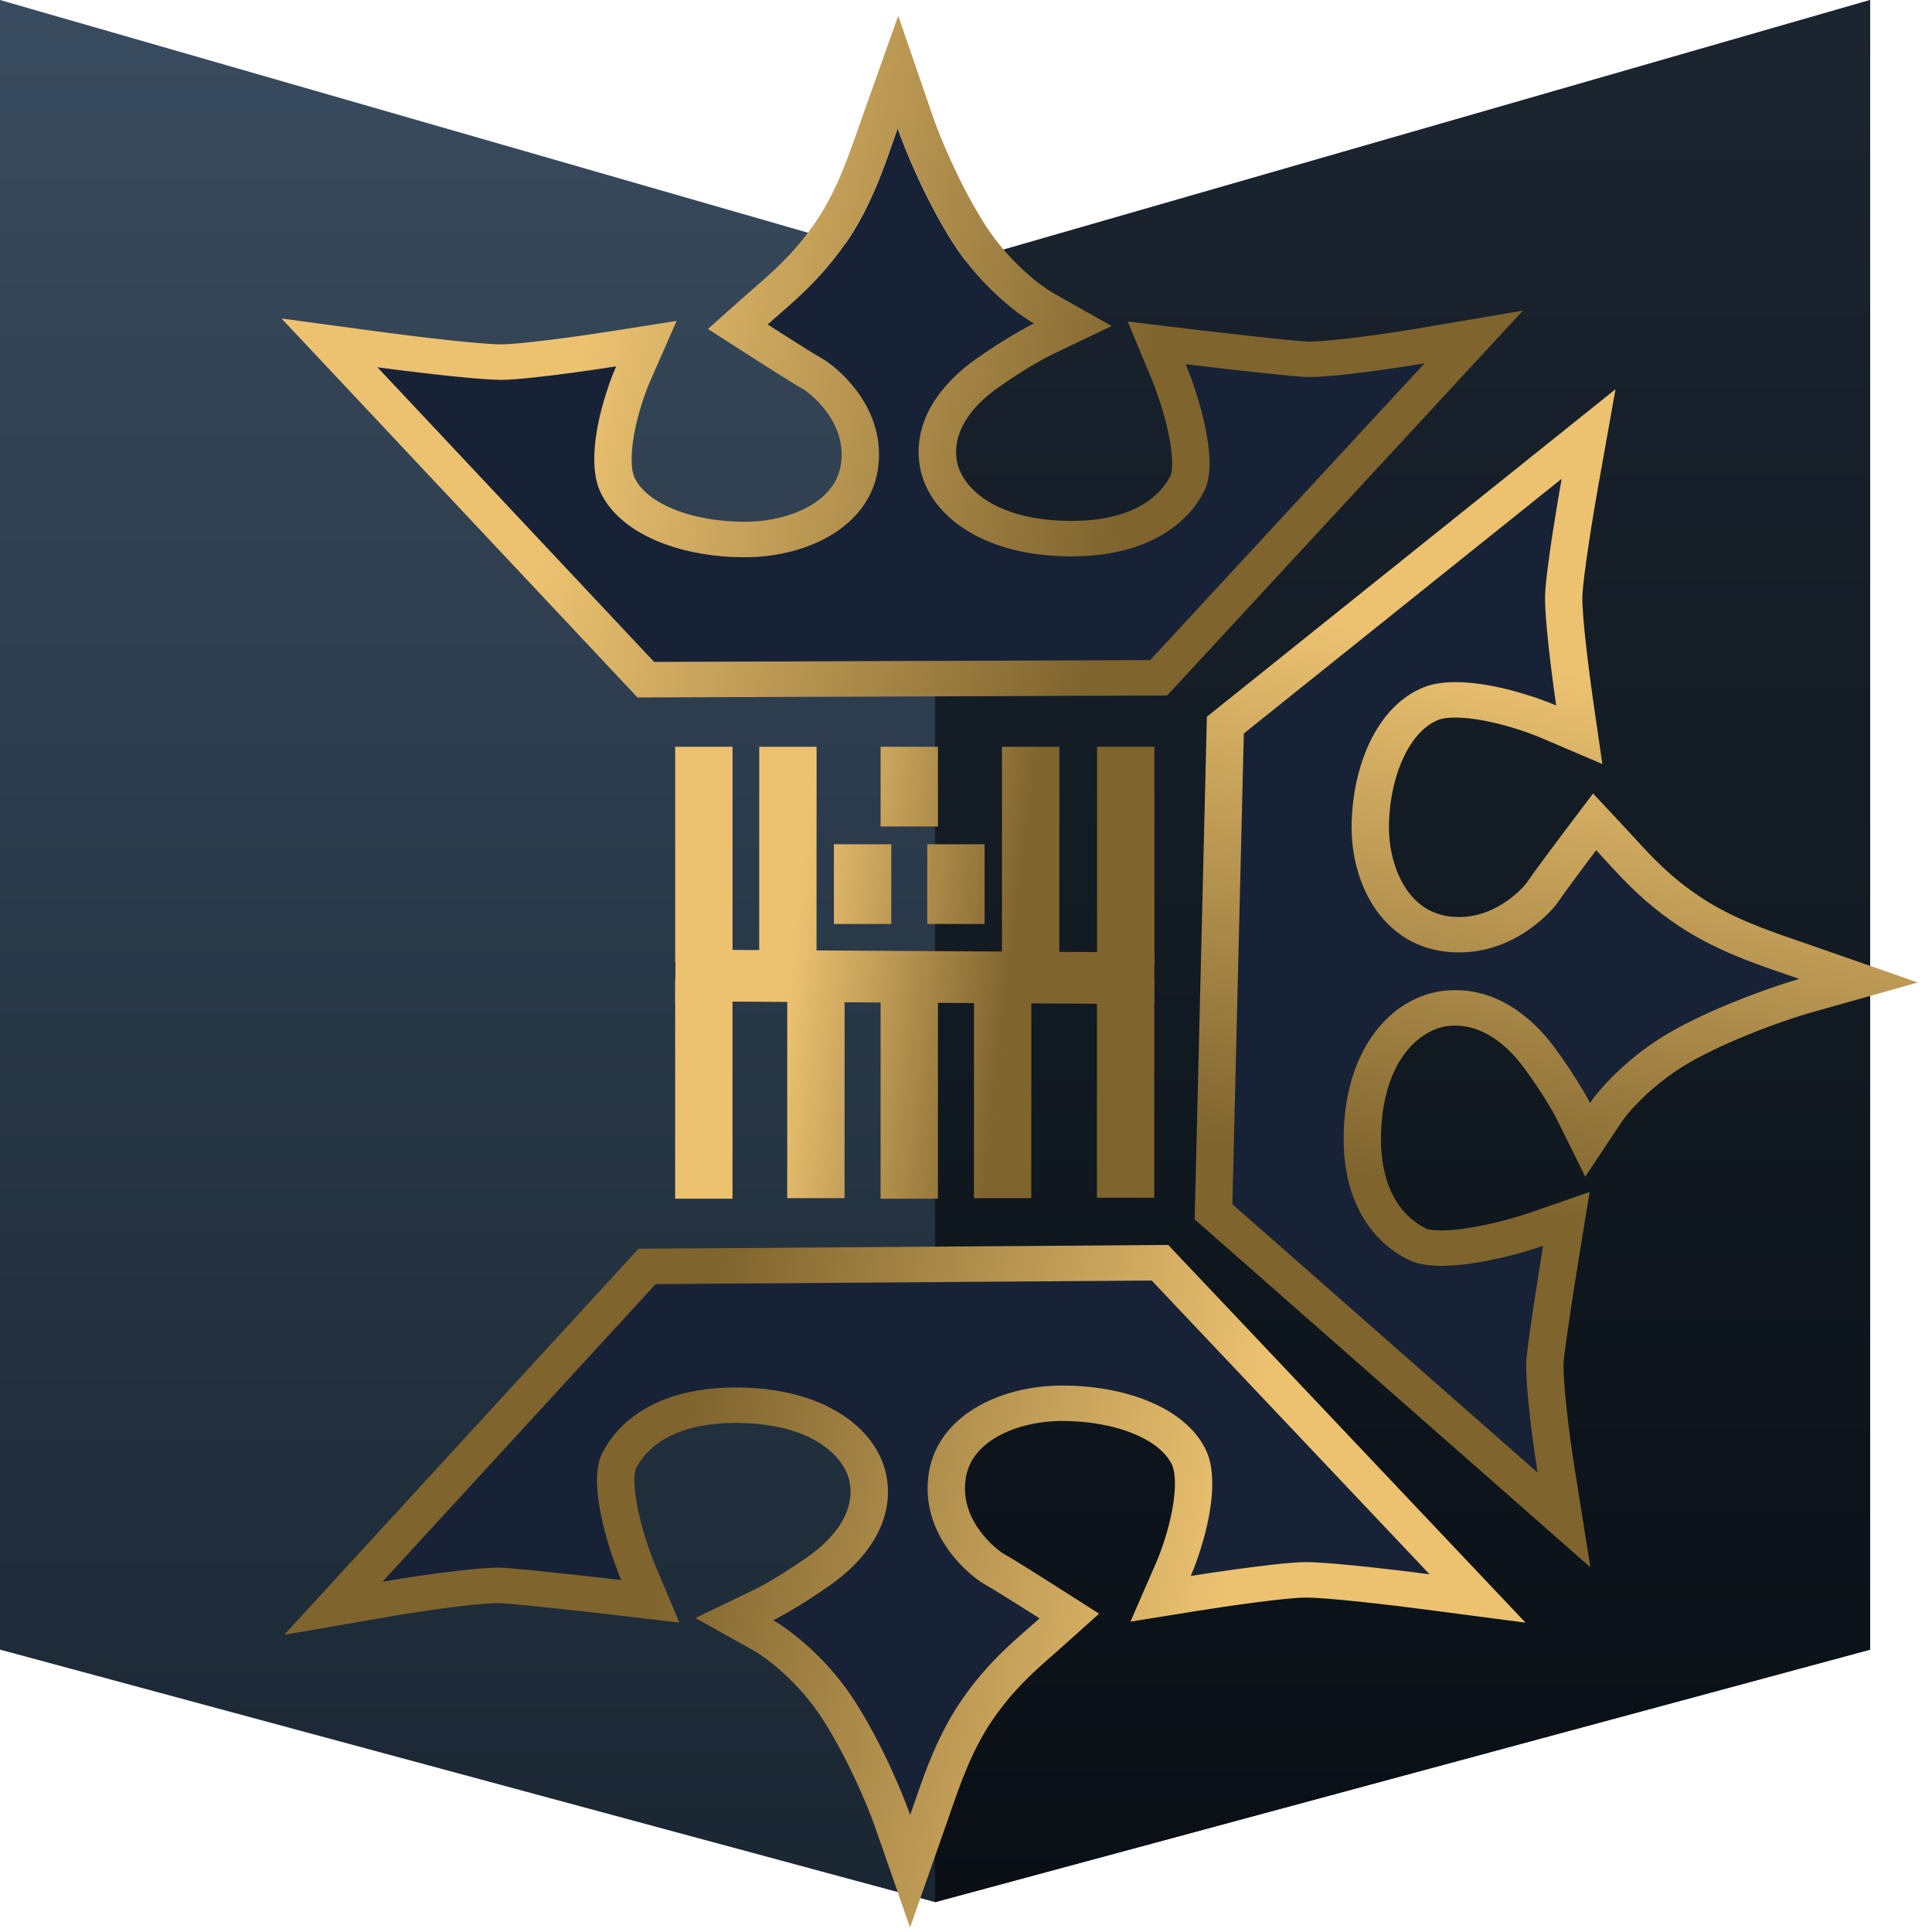 <svg width="50" height="50" viewBox="0 0 50 50" fill="none" xmlns="http://www.w3.org/2000/svg">
<path d="M0 0L24.2 6.97L48.4 0V42.692L24.2 49.227L0 42.692V0Z" fill="url(#paint0_linear_878_18766)"/>
<path d="M48.4 42.692V0L24.2 6.97V49.227L48.4 42.692Z" fill="url(#paint1_linear_878_18766)"/>
<path d="M31.894 31.164L32.19 18.982L40.415 12.391C40.278 13.159 40 14.842 39.986 15.428C39.972 16.015 40.171 17.558 40.273 18.256C39.529 17.939 37.803 17.401 36.845 17.786C35.647 18.268 35.017 19.777 34.98 21.3C34.943 22.823 35.735 24.42 37.39 24.626C39.046 24.831 40.143 23.614 40.328 23.336C40.475 23.113 41.043 22.354 41.309 22.003C41.848 22.579 42.405 23.268 43.455 23.968C44.506 24.668 45.703 25.033 46.565 25.334C46.008 25.491 44.593 25.968 43.391 26.619C42.189 27.27 41.396 28.174 41.15 28.545C41.056 28.355 40.741 27.802 40.236 27.114C39.604 26.254 38.615 25.499 37.366 25.641C36.117 25.783 34.962 26.942 34.794 28.97C34.626 30.998 35.488 32.145 36.485 32.618C37.282 32.997 39.116 32.526 39.934 32.242C39.817 32.955 39.57 34.526 39.508 35.111C39.446 35.697 39.671 37.353 39.791 38.108L31.894 31.164Z" fill="#182236"/>
<path fill-rule="evenodd" clip-rule="evenodd" d="M31.234 18.548L41.81 10.073L41.368 12.545C41.226 13.342 40.964 14.946 40.952 15.45C40.94 15.946 41.125 17.405 41.23 18.131L41.469 19.773L39.877 19.093C39.558 18.958 39.008 18.767 38.444 18.657C37.834 18.537 37.414 18.554 37.222 18.631C36.908 18.757 36.598 19.048 36.352 19.544C36.107 20.037 35.963 20.665 35.947 21.322C35.932 21.938 36.088 22.537 36.373 22.976C36.647 23.397 37.023 23.655 37.516 23.717C38.054 23.784 38.513 23.624 38.881 23.395C39.066 23.28 39.219 23.153 39.333 23.042C39.389 22.988 39.434 22.939 39.466 22.902C39.493 22.87 39.507 22.851 39.51 22.847C39.51 22.846 39.51 22.846 39.51 22.847C39.678 22.595 40.267 21.808 40.523 21.469L41.228 20.536L42.031 21.394C42.122 21.491 42.21 21.587 42.297 21.682C42.765 22.193 43.223 22.693 44.011 23.218L43.455 23.969C42.808 23.538 42.348 23.11 41.964 22.711C41.82 22.56 41.686 22.414 41.557 22.273C41.473 22.181 41.391 22.091 41.309 22.003C41.167 22.192 40.938 22.496 40.734 22.773C40.556 23.013 40.396 23.233 40.328 23.336C40.143 23.614 39.046 24.832 37.39 24.626C35.735 24.421 34.943 22.824 34.98 21.301C35.017 19.778 35.647 18.268 36.845 17.787C37.479 17.532 38.449 17.681 39.249 17.903C39.657 18.017 40.021 18.149 40.273 18.257C40.235 17.996 40.183 17.617 40.134 17.215C40.052 16.539 39.977 15.796 39.986 15.429C39.994 15.102 40.083 14.436 40.185 13.777C40.266 13.252 40.355 12.732 40.415 12.391L32.19 18.983L31.894 31.165L39.791 38.108C39.736 37.761 39.659 37.224 39.597 36.687C39.525 36.057 39.475 35.428 39.508 35.112C39.547 34.737 39.663 33.96 39.772 33.262C39.833 32.868 39.892 32.5 39.933 32.243C39.673 32.334 39.309 32.443 38.908 32.538C38.052 32.74 37.028 32.877 36.485 32.619C35.488 32.146 34.626 30.999 34.794 28.971C34.962 26.943 36.117 25.783 37.366 25.642C38.614 25.5 39.604 26.255 40.236 27.115C40.382 27.314 40.512 27.501 40.625 27.672C40.904 28.092 41.083 28.41 41.15 28.546C41.263 28.376 41.489 28.095 41.817 27.778C42.206 27.401 42.738 26.973 43.391 26.62C43.968 26.307 44.594 26.035 45.151 25.819C45.754 25.585 46.275 25.416 46.565 25.335C46.465 25.3 46.36 25.264 46.252 25.227C45.914 25.111 45.541 24.984 45.153 24.831C44.593 24.609 44.004 24.335 43.455 23.969L44.011 23.218C44.826 23.761 45.742 24.076 46.575 24.362C46.684 24.399 46.792 24.437 46.899 24.474L49.632 25.427L46.84 26.214C46.328 26.359 44.987 26.811 43.87 27.416C42.821 27.985 42.139 28.777 41.968 29.035L41.026 30.452L40.275 28.936C40.208 28.801 39.923 28.293 39.443 27.639C38.897 26.896 38.208 26.47 37.481 26.552C36.841 26.625 35.903 27.288 35.758 29.043C35.615 30.769 36.335 31.522 36.917 31.799C36.917 31.799 36.943 31.81 37.006 31.822C37.069 31.833 37.153 31.841 37.261 31.843C37.479 31.846 37.745 31.822 38.041 31.775C38.631 31.68 39.236 31.508 39.602 31.381L41.139 30.849L40.889 32.383C40.771 33.105 40.528 34.648 40.47 35.203C40.45 35.386 40.477 35.852 40.543 36.452C40.604 37.017 40.688 37.605 40.747 37.972L41.159 40.562L30.918 31.557L31.234 18.548Z" fill="url(#paint2_linear_878_18766)"/>
<path d="M29.767 17.083L16.929 17.131L9.766 9.505C10.578 9.614 12.358 9.832 12.976 9.83C13.595 9.828 15.214 9.597 15.947 9.481C15.633 10.195 15.113 11.848 15.544 12.747C16.084 13.87 17.691 14.427 19.295 14.421C20.9 14.415 22.561 13.621 22.733 12.045C22.904 10.468 21.593 9.46 21.295 9.293C21.056 9.158 20.242 8.64 19.865 8.397C20.457 7.87 21.168 7.323 21.877 6.308C22.586 5.292 22.938 4.147 23.231 3.32C23.412 3.845 23.952 5.175 24.67 6.297C25.388 7.42 26.362 8.148 26.759 8.372C26.561 8.466 25.988 8.78 25.277 9.278C24.388 9.9 23.619 10.86 23.802 12.041C23.986 13.222 25.238 14.286 27.378 14.391C29.518 14.495 30.703 13.647 31.175 12.688C31.552 11.922 31.006 10.194 30.686 9.426C31.439 9.517 33.1 9.71 33.718 9.753C34.337 9.795 36.075 9.537 36.867 9.403L29.767 17.083Z" fill="#182236"/>
<path fill-rule="evenodd" clip-rule="evenodd" d="M16.498 18.05L7.287 8.243L9.902 8.596C10.745 8.709 12.442 8.914 12.973 8.912C13.495 8.91 15.027 8.696 15.789 8.576L17.511 8.305L16.839 9.834C16.704 10.14 16.518 10.667 16.417 11.205C16.308 11.788 16.337 12.186 16.424 12.366C16.565 12.66 16.88 12.947 17.409 13.167C17.934 13.386 18.599 13.506 19.292 13.503C19.941 13.501 20.567 13.337 21.022 13.054C21.458 12.783 21.72 12.419 21.771 11.95C21.827 11.437 21.647 11.007 21.396 10.663C21.27 10.491 21.132 10.349 21.012 10.244C20.953 10.192 20.901 10.151 20.86 10.121C20.826 10.097 20.806 10.084 20.802 10.081C20.801 10.081 20.801 10.081 20.802 10.081C20.532 9.93 19.687 9.391 19.323 9.157L18.322 8.514L19.203 7.728C19.303 7.64 19.401 7.554 19.5 7.468C20.025 7.01 20.539 6.563 21.071 5.801C21.621 5.013 21.928 4.135 22.206 3.337C22.243 3.232 22.279 3.128 22.316 3.027L23.246 0.408L24.15 3.035C24.316 3.517 24.829 4.777 25.496 5.821C26.123 6.801 26.976 7.427 27.252 7.582L28.77 8.437L27.194 9.191C27.053 9.258 26.526 9.543 25.851 10.016C25.083 10.553 24.652 11.219 24.759 11.907C24.853 12.512 25.576 13.384 27.428 13.474C29.25 13.563 30.024 12.86 30.299 12.3C30.299 12.3 30.311 12.275 30.321 12.215C30.331 12.155 30.337 12.075 30.336 11.973C30.334 11.766 30.301 11.513 30.244 11.235C30.128 10.677 29.93 10.107 29.787 9.764L29.185 8.32L30.808 8.516C31.571 8.608 33.202 8.797 33.788 8.837C33.982 8.851 34.471 8.813 35.102 8.734C35.695 8.66 36.312 8.565 36.697 8.5L39.413 8.039L30.206 17.999L16.498 18.05ZM29.767 17.083L16.929 17.131L9.766 9.504C10.126 9.553 10.676 9.623 11.231 9.685C11.928 9.764 12.632 9.831 12.976 9.83C13.364 9.828 14.144 9.737 14.853 9.641C15.276 9.583 15.673 9.524 15.947 9.481C15.84 9.723 15.711 10.072 15.602 10.463C15.39 11.227 15.259 12.152 15.544 12.746C16.084 13.87 17.691 14.427 19.295 14.421C20.9 14.415 22.561 13.621 22.733 12.044C22.904 10.468 21.593 9.46 21.295 9.292C21.184 9.23 20.948 9.084 20.69 8.922C20.393 8.735 20.067 8.527 19.865 8.397C19.954 8.317 20.047 8.237 20.142 8.155C20.287 8.028 20.438 7.897 20.592 7.756C21.002 7.381 21.44 6.933 21.877 6.307C22.247 5.777 22.52 5.211 22.738 4.673C22.889 4.301 23.014 3.943 23.126 3.62C23.162 3.516 23.197 3.416 23.231 3.32C23.325 3.593 23.516 4.083 23.779 4.649C24.022 5.171 24.326 5.758 24.67 6.297C25.06 6.907 25.525 7.4 25.933 7.759C26.276 8.062 26.577 8.269 26.759 8.371C26.618 8.439 26.288 8.617 25.852 8.893C25.676 9.005 25.482 9.134 25.277 9.277C24.388 9.9 23.619 10.859 23.802 12.04C23.986 13.221 25.238 14.286 27.378 14.39C29.518 14.495 30.703 13.646 31.175 12.688C31.432 12.166 31.26 11.198 31.024 10.391C30.913 10.013 30.788 9.671 30.686 9.426C30.957 9.459 31.347 9.505 31.763 9.552C32.501 9.636 33.323 9.725 33.718 9.752C34.052 9.775 34.713 9.711 35.375 9.625C35.939 9.552 36.503 9.464 36.867 9.403L29.767 17.083Z" fill="url(#paint3_linear_878_18766)"/>
<path d="M16.968 33.232L29.805 33.14L36.997 40.742C36.184 40.635 34.403 40.423 33.785 40.427C33.167 40.431 31.548 40.668 30.816 40.786C31.128 40.071 31.642 38.416 31.206 37.519C30.663 36.398 29.053 35.846 27.449 35.858C25.844 35.869 24.186 36.669 24.021 38.246C23.855 39.823 25.17 40.827 25.469 40.993C25.708 41.127 26.524 41.642 26.902 41.883C26.312 42.413 25.604 42.962 24.898 43.98C24.193 44.998 23.846 46.145 23.555 46.972C23.373 46.448 22.827 45.12 22.105 44C21.383 42.88 20.407 42.155 20.009 41.933C20.206 41.837 20.778 41.522 21.487 41.022C22.374 40.396 23.139 39.434 22.951 38.254C22.763 37.073 21.507 36.013 19.366 35.916C17.226 35.819 16.044 36.671 15.576 37.631C15.202 38.399 15.754 40.125 16.078 40.892C15.324 40.803 13.662 40.616 13.044 40.576C12.425 40.535 10.688 40.799 9.897 40.936L16.968 33.232Z" fill="#182236"/>
<path fill-rule="evenodd" clip-rule="evenodd" d="M30.233 32.219L39.481 41.994L36.865 41.651C36.021 41.54 34.323 41.341 33.793 41.345C33.27 41.348 31.739 41.568 30.978 41.691L29.256 41.968L29.923 40.436C30.056 40.13 30.24 39.602 30.339 39.063C30.446 38.48 30.416 38.083 30.328 37.903C30.186 37.609 29.87 37.324 29.34 37.105C28.814 36.888 28.149 36.77 27.456 36.775C26.807 36.78 26.181 36.946 25.728 37.23C25.293 37.503 25.032 37.868 24.983 38.337C24.929 38.85 25.11 39.28 25.363 39.623C25.489 39.794 25.628 39.936 25.748 40.04C25.808 40.092 25.86 40.133 25.9 40.162C25.935 40.187 25.955 40.2 25.959 40.202C25.96 40.203 25.96 40.203 25.959 40.202C26.229 40.353 27.077 40.889 27.441 41.122L28.445 41.762L27.567 42.55C27.468 42.639 27.369 42.725 27.271 42.811C26.747 43.271 26.235 43.72 25.706 44.484C25.159 45.274 24.856 46.152 24.58 46.952C24.544 47.057 24.508 47.16 24.472 47.262L23.552 49.884L22.638 47.26C22.47 46.779 21.952 45.521 21.281 44.479C20.65 43.501 19.795 42.878 19.518 42.724L17.997 41.874L19.571 41.115C19.711 41.047 20.237 40.761 20.911 40.285C21.677 39.745 22.105 39.078 21.995 38.391C21.899 37.786 21.172 36.916 19.32 36.832C17.498 36.749 16.727 37.456 16.453 38.016C16.453 38.016 16.442 38.041 16.432 38.102C16.422 38.161 16.416 38.242 16.418 38.344C16.421 38.551 16.454 38.803 16.513 39.081C16.631 39.639 16.831 40.208 16.975 40.551L17.582 41.993L15.959 41.802C15.195 41.713 13.564 41.53 12.977 41.491C12.784 41.478 12.295 41.518 11.664 41.599C11.072 41.674 10.454 41.772 10.07 41.839L7.355 42.309L16.525 32.318L30.233 32.219ZM16.968 33.232L29.805 33.14L36.997 40.742C36.637 40.694 36.087 40.627 35.532 40.566C34.834 40.489 34.13 40.425 33.785 40.427C33.398 40.43 32.618 40.524 31.91 40.623C31.487 40.681 31.09 40.742 30.817 40.786C30.922 40.544 31.05 40.195 31.157 39.803C31.367 39.038 31.494 38.113 31.206 37.519C30.663 36.398 29.054 35.846 27.449 35.858C25.844 35.869 24.186 36.669 24.021 38.246C23.855 39.823 25.171 40.827 25.469 40.993C25.58 41.055 25.816 41.2 26.075 41.361C26.373 41.547 26.7 41.754 26.903 41.883C26.813 41.964 26.721 42.044 26.627 42.127C26.482 42.254 26.332 42.385 26.178 42.527C25.769 42.903 25.333 43.352 24.898 43.98C24.53 44.512 24.259 45.079 24.043 45.617C23.894 45.989 23.771 46.348 23.659 46.671C23.624 46.776 23.589 46.876 23.555 46.972C23.46 46.7 23.267 46.21 23.003 45.645C22.758 45.124 22.452 44.538 22.105 44C21.713 43.392 21.246 42.9 20.837 42.542C20.493 42.241 20.191 42.034 20.009 41.933C20.149 41.865 20.479 41.686 20.913 41.408C21.089 41.295 21.282 41.166 21.487 41.022C22.374 40.396 23.139 39.434 22.951 38.254C22.763 37.073 21.507 36.013 19.366 35.916C17.226 35.819 16.044 36.671 15.576 37.631C15.321 38.154 15.496 39.122 15.736 39.928C15.848 40.305 15.975 40.647 16.078 40.892C15.806 40.86 15.416 40.815 15 40.769C14.262 40.688 13.44 40.602 13.044 40.576C12.71 40.554 12.049 40.621 11.387 40.709C10.824 40.783 10.261 40.873 9.897 40.936L16.968 33.232Z" fill="url(#paint4_linear_878_18766)"/>
<path d="M29.878 24.65L29.868 25.988L17.474 25.913L17.484 24.575L29.878 24.65Z" fill="url(#paint5_linear_878_18766)"/>
<path d="M25.207 25.517L26.691 25.517L26.69 31.008L25.206 31.008L25.207 25.517Z" fill="url(#paint6_linear_878_18766)"/>
<path d="M25.932 19.326L27.416 19.326L27.415 24.901L25.931 24.901L25.932 19.326Z" fill="url(#paint7_linear_878_18766)"/>
<path d="M21.582 21.849L23.066 21.849L23.066 23.912L21.582 23.912L21.582 21.849Z" fill="url(#paint8_linear_878_18766)"/>
<path d="M23.998 21.849L25.482 21.849L25.482 23.912L23.998 23.912L23.998 21.849Z" fill="url(#paint9_linear_878_18766)"/>
<path d="M22.79 19.326L24.274 19.326L24.274 21.389L22.79 21.389L22.79 19.326Z" fill="url(#paint10_linear_878_18766)"/>
<path d="M19.649 19.326L21.133 19.326L21.132 24.901L19.648 24.901L19.649 19.326Z" fill="url(#paint11_linear_878_18766)"/>
<path d="M17.474 19.326L18.958 19.326L18.958 24.901L17.474 24.901L17.474 19.326Z" fill="url(#paint12_linear_878_18766)"/>
<path d="M20.374 25.517L21.858 25.517L21.857 31.008L20.373 31.008L20.374 25.517Z" fill="url(#paint13_linear_878_18766)"/>
<path d="M22.79 25.517L24.274 25.517L24.273 31.022L22.79 31.022L22.79 25.517Z" fill="url(#paint14_linear_878_18766)"/>
<path d="M17.474 25.345L18.957 25.345L18.957 31.023L17.473 31.023L17.474 25.345Z" fill="url(#paint15_linear_878_18766)"/>
<path d="M28.392 19.326L29.876 19.326L29.876 24.901L28.392 24.901L28.392 19.326Z" fill="url(#paint16_linear_878_18766)"/>
<path d="M28.389 25.319L29.873 25.319L29.872 30.997L28.388 30.996L28.389 25.319Z" fill="url(#paint17_linear_878_18766)"/>
<defs>
<linearGradient id="paint0_linear_878_18766" x1="24.2" y1="0" x2="24.2" y2="49.227" gradientUnits="userSpaceOnUse">
<stop stop-color="#394B5E"/>
<stop offset="1" stop-color="#1A2632"/>
</linearGradient>
<linearGradient id="paint1_linear_878_18766" x1="36.3" y1="0" x2="36.3" y2="49.227" gradientUnits="userSpaceOnUse">
<stop stop-color="#1B2530"/>
<stop offset="1" stop-color="#090F15"/>
</linearGradient>
<linearGradient id="paint2_linear_878_18766" x1="49.779" y1="19.375" x2="46.915" y2="32.903" gradientUnits="userSpaceOnUse">
<stop stop-color="#ECC271"/>
<stop offset="1" stop-color="#7F642E"/>
</linearGradient>
<linearGradient id="paint3_linear_878_18766" x1="16.868" y1="0.432" x2="31.077" y2="3.349" gradientUnits="userSpaceOnUse">
<stop stop-color="#ECC271"/>
<stop offset="1" stop-color="#7F642E"/>
</linearGradient>
<linearGradient id="paint4_linear_878_18766" x1="29.929" y1="49.839" x2="15.709" y2="46.975" gradientUnits="userSpaceOnUse">
<stop stop-color="#ECC271"/>
<stop offset="1" stop-color="#7F642E"/>
</linearGradient>
<linearGradient id="paint5_linear_878_18766" x1="21.185" y1="19.326" x2="26.823" y2="20.013" gradientUnits="userSpaceOnUse">
<stop stop-color="#ECC271"/>
<stop offset="1" stop-color="#7F642E"/>
</linearGradient>
<linearGradient id="paint6_linear_878_18766" x1="21.185" y1="19.326" x2="26.823" y2="20.013" gradientUnits="userSpaceOnUse">
<stop stop-color="#ECC271"/>
<stop offset="1" stop-color="#7F642E"/>
</linearGradient>
<linearGradient id="paint7_linear_878_18766" x1="21.185" y1="19.326" x2="26.823" y2="20.013" gradientUnits="userSpaceOnUse">
<stop stop-color="#ECC271"/>
<stop offset="1" stop-color="#7F642E"/>
</linearGradient>
<linearGradient id="paint8_linear_878_18766" x1="21.185" y1="19.326" x2="26.823" y2="20.013" gradientUnits="userSpaceOnUse">
<stop stop-color="#ECC271"/>
<stop offset="1" stop-color="#7F642E"/>
</linearGradient>
<linearGradient id="paint9_linear_878_18766" x1="21.185" y1="19.326" x2="26.823" y2="20.013" gradientUnits="userSpaceOnUse">
<stop stop-color="#ECC271"/>
<stop offset="1" stop-color="#7F642E"/>
</linearGradient>
<linearGradient id="paint10_linear_878_18766" x1="21.185" y1="19.326" x2="26.823" y2="20.013" gradientUnits="userSpaceOnUse">
<stop stop-color="#ECC271"/>
<stop offset="1" stop-color="#7F642E"/>
</linearGradient>
<linearGradient id="paint11_linear_878_18766" x1="21.185" y1="19.326" x2="26.823" y2="20.013" gradientUnits="userSpaceOnUse">
<stop stop-color="#ECC271"/>
<stop offset="1" stop-color="#7F642E"/>
</linearGradient>
<linearGradient id="paint12_linear_878_18766" x1="21.185" y1="19.326" x2="26.823" y2="20.013" gradientUnits="userSpaceOnUse">
<stop stop-color="#ECC271"/>
<stop offset="1" stop-color="#7F642E"/>
</linearGradient>
<linearGradient id="paint13_linear_878_18766" x1="21.185" y1="19.326" x2="26.823" y2="20.013" gradientUnits="userSpaceOnUse">
<stop stop-color="#ECC271"/>
<stop offset="1" stop-color="#7F642E"/>
</linearGradient>
<linearGradient id="paint14_linear_878_18766" x1="21.185" y1="19.326" x2="26.823" y2="20.013" gradientUnits="userSpaceOnUse">
<stop stop-color="#ECC271"/>
<stop offset="1" stop-color="#7F642E"/>
</linearGradient>
<linearGradient id="paint15_linear_878_18766" x1="21.185" y1="19.326" x2="26.823" y2="20.013" gradientUnits="userSpaceOnUse">
<stop stop-color="#ECC271"/>
<stop offset="1" stop-color="#7F642E"/>
</linearGradient>
<linearGradient id="paint16_linear_878_18766" x1="21.185" y1="19.326" x2="26.823" y2="20.013" gradientUnits="userSpaceOnUse">
<stop stop-color="#ECC271"/>
<stop offset="1" stop-color="#7F642E"/>
</linearGradient>
<linearGradient id="paint17_linear_878_18766" x1="21.185" y1="19.326" x2="26.823" y2="20.013" gradientUnits="userSpaceOnUse">
<stop stop-color="#ECC271"/>
<stop offset="1" stop-color="#7F642E"/>
</linearGradient>
</defs>
</svg>
